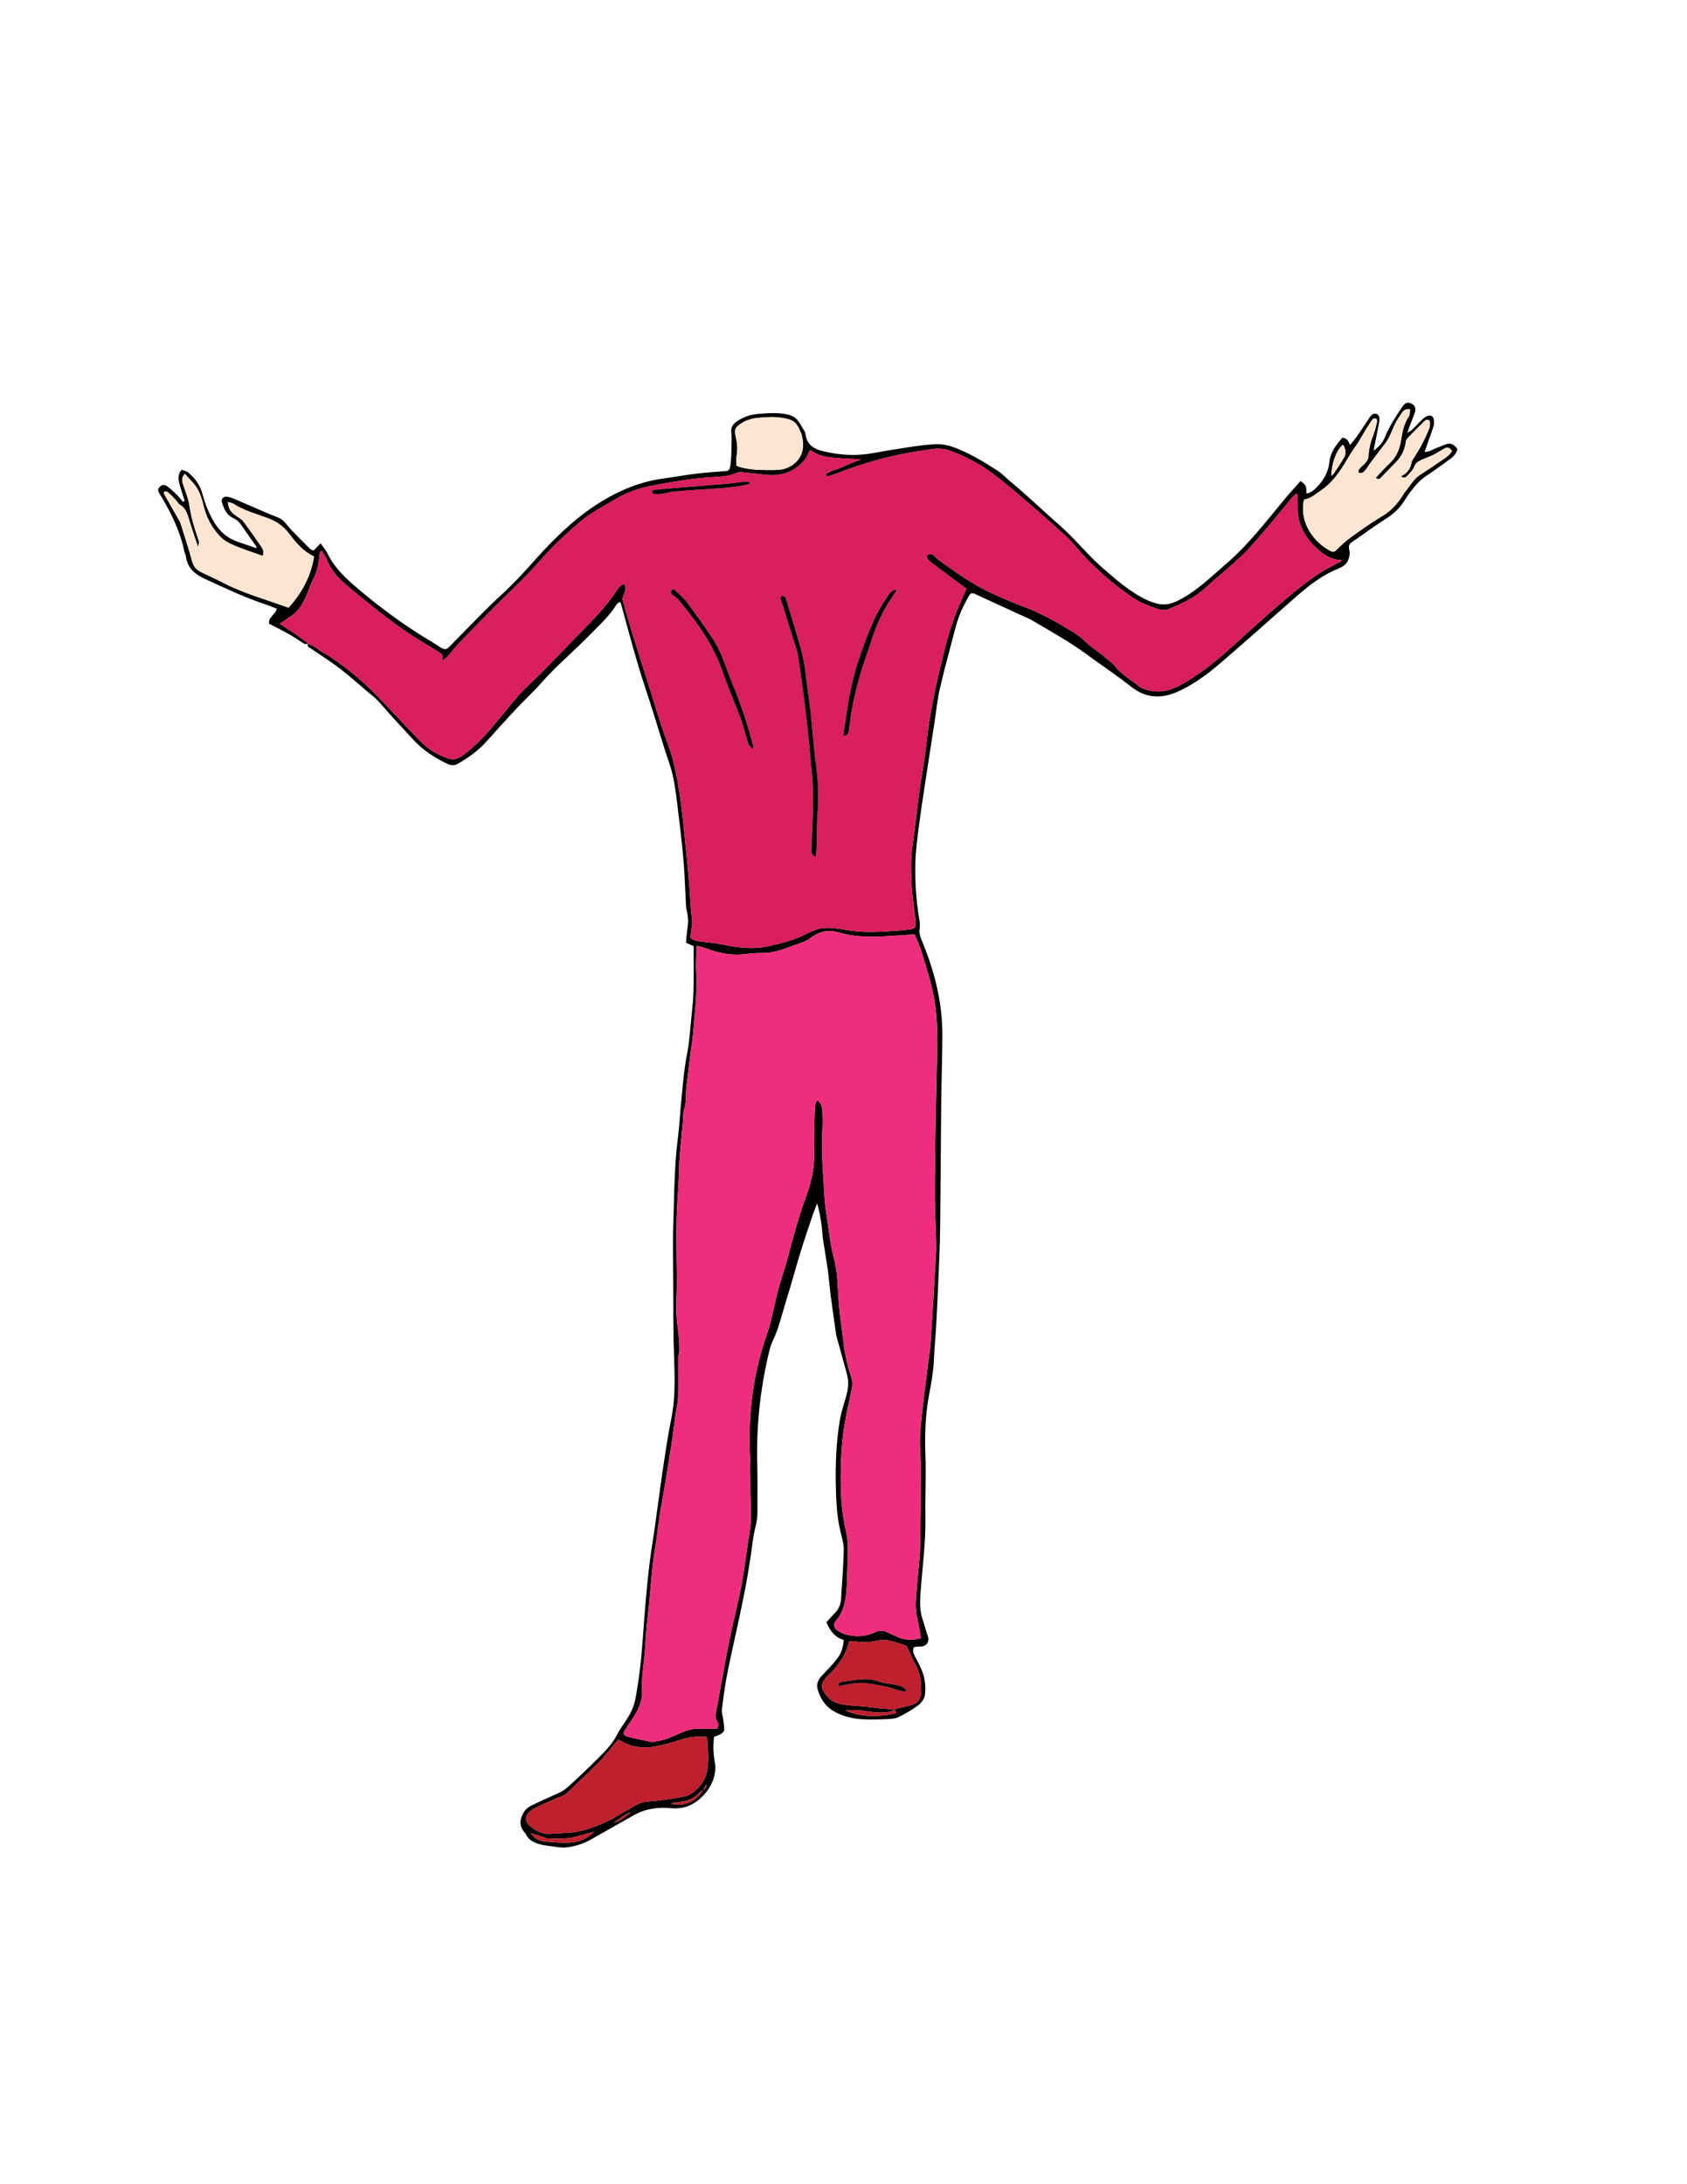 <?xml version="1.0" encoding="utf-8"?>
<!-- Generator: Adobe Illustrator 16.0.4, SVG Export Plug-In . SVG Version: 6.00 Build 0)  -->
<!DOCTYPE svg PUBLIC "-//W3C//DTD SVG 1.1//EN" "http://www.w3.org/Graphics/SVG/1.1/DTD/svg11.dtd">
<svg version="1.1" id="Layer_1" xmlns="http://www.w3.org/2000/svg" xmlns:xlink="http://www.w3.org/1999/xlink" x="0px" y="0px"
	 width="612px" height="792px" viewBox="0 0 612 792" enable-background="new 0 0 612 792" xml:space="preserve">
<path fill-rule="evenodd" clip-rule="evenodd" d="M111.875,233.412c-0.463,0.034-1.042,0.264-1.371,0.07
	c-1.833-1.079-3.562-2.34-5.412-3.388c-2.35-1.33-4.782-2.515-7.396-3.876c-0.658-2.347,2.204-3.252,2.732-5.505
	c-1.252-0.48-2.538-1.035-3.863-1.473c-7.601-2.509-14.816-5.915-22.068-9.263c-3.693-1.705-6.492-3.859-7.029-8.152
	c-0.067-0.542-0.409-1.046-0.521-1.589c-1.589-7.698-5.003-14.62-9.083-21.247c-0.54-0.876-0.735-1.586-0.011-2.35
	c0.738-0.779,1.706-1.078,2.596-0.441c1.224,0.875,2.363,1.886,3.445,2.935c0.905,0.877,1.676,1.894,2.507,2.848
	c0.2-0.122,0.401-0.244,0.602-0.366c-0.553-1.746-1.141-3.481-1.648-5.24c-0.506-1.756-1.038-3.539-0.007-5.304
	c0.117-0.201,0.298-0.363,0.619-0.744c0.806,0.35,1.818,0.536,2.474,1.121c2.096,1.87,3.869,4.009,4.723,6.782
	c0.677,2.197,1.268,4.441,2.189,6.536c1.948,4.429,4.318,8.625,8.918,10.856c1.914,0.928,4.002,1.499,6.015,2.221
	c0.872,0.313,1.753,0.6,2.722,0.93c-0.017-0.248,0.047-0.511-0.056-0.659c-1.812-2.6-3.665-5.172-5.463-7.782
	c-0.739-1.074-1.574-1.888-2.826-2.444c-2.466-1.096-3.45-3.451-4.181-5.84c-0.361-1.18,0.688-2.188,2.013-1.935
	c1.159,0.222,2.285,0.689,3.38,1.156c3.742,1.596,7.458,3.25,11.195,4.858c1.319,0.567,2.681,1.033,3.998,1.605
	c1.998,0.868,3.05,2.743,4.464,4.245c2.24,2.379,4.565,4.68,6.886,6.981c0.323,0.32,0.833,0.452,1.344,0.716
	c0.767-0.806,1.518-1.595,2.54-2.668c0.929,1.347,1.888,2.418,2.488,3.662c2.726,5.648,7.291,9.621,11.959,13.549
	c8.204,6.904,16.845,13.181,26.087,18.625c1.03,0.607,1.981,1.349,3.024,1.93c1.625,0.904,2.044,0.852,3.356-0.458
	c2.149-2.147,4.228-4.366,6.376-6.514c4.01-4.009,7.914-8.136,12.109-11.941c4.747-4.306,9.014-9.03,13.261-13.802
	c2.651-2.979,5.463-5.829,8.35-8.583c4.049-3.861,8.349-7.419,13.064-10.479c7.392-4.797,15.281-8.242,24.073-9.45
	c3.949-0.543,7.876-1.255,11.831-1.75c3.245-0.406,6.512-0.652,9.776-0.878c2.373-0.164,2.631-0.113,2.959-2.513
	c0.354-2.586,0.307-5.229,0.38-7.85c0.036-1.275,0.041-2.565-0.106-3.829c-0.216-1.85,0.666-2.965,2.093-3.96
	c2.304-1.607,4.861-2.446,7.604-2.668c2.546-0.207,5.126-0.421,7.661-0.229c1.948,0.147,4.204,0.445,5.675,1.543
	c1.616,1.207,2.5,3.4,3.673,5.183c0.165,0.251,0.187,0.61,0.231,0.926c0.47,3.375,2.562,5.099,5.737,5.915
	c4.768,1.225,9.615,1.797,14.493,1.413c3.628-0.285,7.209-1.146,10.819-1.689c5.354-0.804,10.667-1.831,16.113-2.073
	c2.832-0.125,5.235,0.519,7.802,1.545c5.219,2.088,9.956,4.99,14.64,7.996c1.726,1.107,3.153,2.673,4.746,3.995
	c6.143,5.096,11.89,10.639,17.88,15.893c5.551,4.869,10.085,10.69,15.634,15.507c5.007,4.346,9.99,8.749,16.086,11.584
	c1.009,0.469,2.076,0.832,3.145,1.146c2.706,0.796,5.119,0.445,7.787-0.856c6.974-3.403,12.316-8.799,18.044-13.757
	c7.835-6.782,14.099-14.975,20.671-22.894c1.925-2.32,3.968-4.542,5.956-6.807c2.015,1.391,2.147,1.656,2.169,4.498
	c1.421-0.203,2.488-1.006,3.408-1.925c2.586-2.586,4.502-5.529,4.887-9.317c0.372-3.672,2.467-6.451,4.791-9.027
	c1.562,0.254,2.193,1.198,2.691,2.734c0.966-1.199,1.858-2.187,2.612-3.271c1.461-2.099,2.846-4.251,4.261-6.382
	c0.044-0.066,0.071-0.145,0.12-0.208c0.645-0.836,1.398-1.825,2.504-1.505c1.309,0.379,1.336,1.675,1.135,2.828
	c-0.37,2.123-0.803,4.234-1.219,6.349c-0.245,1.244-0.509,2.484-0.856,4.179c2.164-1.47,3.435-3.12,4.216-5.044
	c1.568-3.865,3.833-7.302,6.143-10.729c1.06-1.571,1.923-1.942,3.356-1.295c1.33,0.6,1.796,1.781,1.221,3.438
	c-0.549,1.58-1.226,3.114-1.822,4.677c-0.247,0.647-0.43,1.319-0.822,2.545c0.896-0.601,1.361-0.82,1.707-1.16
	c1.311-1.289,2.55-2.651,3.884-3.914c0.503-0.476,1.148-0.886,1.804-1.097c1.122-0.361,1.922,0.064,2.164,1.233
	c0.169,0.818,0.156,1.775-0.101,2.564c-0.982,3.024-2.095,6.007-3.228,9.197c1.394,0.222,2.497-0.601,3.683-1.087
	c1.171-0.48,2.362-0.915,3.516-1.434c2.021-0.91,3.514-0.292,4.724,1.613c-0.404,1.44-1.317,2.589-2.587,3.492
	c-2.911,2.069-5.761,4.233-8.749,6.185c-2.4,1.567-4.146,3.708-5.843,5.919c-0.873,1.138-1.602,2.387-2.403,3.58
	c-1.671,2.487-3.808,4.407-6.368,6.028c-4.243,2.686-8.274,5.706-12.427,8.537c-0.954,0.651-1.146,1.447-0.931,2.474
	c0.097,0.462,0.253,0.939,0.221,1.398c-0.188,2.618-1.07,4.437-3.9,5.562c-5.601,2.225-10.439,5.844-14.97,9.797
	c-9.332,8.142-18.526,16.443-27.94,24.487c-4.913,4.198-10.128,8.143-16.119,10.67c-5.618,2.37-11.101,2.096-16.231-1.93
	c-5.334-4.184-10.985-7.961-16.461-11.966c-6.271-4.585-13.066-8.318-19.729-12.268c-0.888-0.526-1.871-0.89-2.813-1.322
	c-5.875-2.697-11.75-5.393-17.625-8.087c-1.319-0.605-1.695-0.502-2.47,0.841c-2.041,3.542-3.69,7.256-4.728,11.219
	c-1.938,7.404-3.98,14.784-5.716,22.235c-0.919,3.943-1.281,8.016-1.901,12.028c-0.972,6.292-1.966,12.581-2.919,18.875
	c-0.932,6.149-1.902,12.294-2.709,18.46c-0.589,4.506-1.218,9.036-1.329,13.567c-0.17,6.869,0.229,13.737,1.399,20.538
	c0.201,1.168,0.341,2.417,0.143,3.565c-0.256,1.484,0.151,2.694,0.696,4.017c2.493,6.052,4.592,12.25,5.904,18.666
	c1.072,5.24,1.658,10.578,1.643,15.929c-0.023,8.145-0.332,16.288-0.419,24.433c-0.162,15.265-0.2,30.53-0.395,45.795
	c-0.08,6.312-0.405,12.62-0.663,18.93c-0.223,5.43-0.474,10.859-0.776,16.285c-0.218,3.907-0.646,7.805-0.792,11.714
	c-0.17,4.562-0.985,9.021-1.818,13.483c-1.341,7.19-1.559,14.419-1.286,21.729c0.274,7.342-0.137,14.707-0.008,22.058
	c0.164,9.382-1.112,18.654-1.783,27.972c-0.236,3.282-0.272,6.542,0.866,9.719c0.67,1.87,1.103,3.826,1.78,5.693
	c0.692,1.909-0.177,3.523-2.231,3.809c-0.472,0.065-0.961-0.001-1.438,0.044c-0.464,0.044-0.922,0.154-1.367,0.232
	c-0.504,1.282-0.222,2.264,0.411,3.41c1.228,2.223,2.468,4.522,3.132,6.946c0.598,2.181,0.74,4.604,0.487,6.854
	c-0.148,1.326-1.195,2.863-2.297,3.706c-2.2,1.685-4.652,3.083-7.131,4.342c-1.151,0.584-2.602,0.735-3.929,0.787
	c-3.242,0.127-6.508,0.292-9.735,0.053c-3.742-0.276-7.412-1.211-10.613-3.273c-2.698-1.739-4.289-4.448-5.215-7.445
	c-0.541-1.75,0.014-3.452,1.323-4.85c1.793-1.914,3.642-3.788,5.294-5.818c1.921-2.359,2.382-3.81,2.867-7.358
	c-3.388-0.871-5.042-3.518-6.344-6.364c0.972-1.074,1.825-2.116,2.781-3.053c1.492-1.463,2.402-3.18,2.531-5.268
	c0.369-5.976,0.857-11.949,0.997-17.931c0.051-2.177-0.655-4.396-1.176-6.558c-1.359-5.632-1.605-11.372-1.712-17.117
	c-0.145-7.756,0.166-15.504,1.437-23.163c0.519-3.126,1.537-6.174,2.41-9.233c0.694-2.435,0.911-4.889,0.276-7.328
	c-1.209-4.639-2.543-9.244-3.812-13.867c-0.146-0.534-0.226-1.089-0.304-1.639c-0.626-4.419-1.28-8.835-1.853-13.261
	c-0.409-3.164-0.635-6.352-1.071-9.51c-0.501-3.634-1.176-7.243-1.713-10.872c-0.244-1.651-0.286-3.331-0.511-4.985
	c-0.366-2.688-0.807-5.365-1.617-8.16c-0.515,1.331-1.082,2.645-1.536,3.996c-1.499,4.453-3.033,8.895-4.412,13.385
	c-1.826,5.945-3.427,11.961-5.297,17.893c-1.557,4.939-2.647,10.032-4.933,14.743c-0.758,1.562-1.149,3.324-1.546,5.032
	c-2.987,12.838-4.346,25.84-4.019,39.028c0.144,5.836,0.083,11.678,0.072,17.517c-0.004,1.972-0.2,3.876-0.733,5.852
	c-0.907,3.359-1.144,6.898-1.696,10.357c-0.591,3.7-1.156,7.407-1.85,11.09c-0.828,4.39-1.757,8.761-2.687,13.13
	c-1.343,6.313-2.823,12.599-4.056,18.933c-0.807,4.144-1.349,8.345-1.857,12.539c-0.137,1.128,0.302,2.321,0.446,3.489
	c0.163,1.326,0.406,2.659,0.375,3.983c-0.011,0.479-0.63,1.077-1.121,1.381c-0.733,0.453-1.597,0.694-2.543,1.082
	c-0.422,3.059-0.265,6.192,0.262,9.206c1.322,7.565-4.966,14.47-10.392,16.166c-1.688,0.527-3.608,0.697-5.373,0.526
	c-4.833-0.47-9.387,0.133-13.649,2.559c-5.056,2.878-10.154,5.685-15.187,8.602c-2.744,1.59-5.702,2.556-8.781,3.003
	c-1.69,0.246-3.489-0.032-5.211-0.273c-2.347-0.328-4.731-0.496-6.942-1.555c-1.134-0.542-2.022-1.244-2.67-2.292
	c-0.251-0.405-0.445-0.86-0.758-1.21c-2.176-2.431-1.808-4.995-0.258-7.485c0.557-0.894,1.476-1.717,2.421-2.185
	c3.349-1.655,6.77-3.17,10.185-4.688c2.546-1.131,4.371-3.17,6.358-4.983c2.808-2.562,5.531-5.219,8.223-7.903
	c2.528-2.522,4.958-5.102,6.635-8.355c1.339-2.598,3.253-4.895,4.64-7.471c0.927-1.723,1.639-3.655,1.989-5.577
	c0.798-4.387,1.434-8.812,1.913-13.246c0.522-4.83,0.792-9.688,1.172-14.534c0.766-9.776,1.583-19.546,3.161-29.236
	c0.614-3.772,1.091-7.566,1.624-11.352c0.833-5.919,1.602-11.848,2.504-17.755c0.783-5.12,1.574-10.245,2.607-15.317
	c1.906-9.357,1.033-18.792,0.834-28.184c-0.115-5.426-0.109-10.845-0.11-16.268c-0.001-6.851-0.126-13.7-0.101-20.551
	c0.016-4.306,0.208-8.61,0.32-12.916c0.048-1.836,0.063-3.672,0.145-5.506c0.17-3.827,0.291-7.659,0.589-11.478
	c0.284-3.638,0.795-7.257,1.152-10.89c0.265-2.698,0.388-5.411,0.666-8.107c0.628-6.091,1.006-12.197,2.209-18.24
	c0.946-4.747,1.188-9.637,1.686-14.469c0.292-2.837,0.611-5.683,0.668-8.529c0.106-5.319,0.03-10.641,0.03-16.209
	c-0.667-0.301-1.65-0.746-2.766-1.25c0.192-1.872,0.311-3.693,0.58-5.492c0.323-2.157,0.195-4.255-0.34-6.364
	c-0.213-0.842-0.225-1.742-0.274-2.618c-0.293-5.251-0.425-10.516-0.891-15.75c-0.594-6.668-1.404-13.318-2.219-19.964
	c-0.435-3.551-0.89-7.12-1.677-10.603c-0.7-3.093-1.877-6.078-2.832-9.114c-2.296-7.297-4.477-14.632-6.902-21.885
	c-3.439-10.284-6.171-20.766-9.041-31.21c-0.037-0.135-0.188-0.238-0.447-0.552c-0.387,0.301-0.909,0.525-1.146,0.92
	c-2.49,4.165-6.104,7.327-9.431,10.758c-5.834,6.019-12.324,11.364-17.871,17.684c-2.937,3.346-6.245,6.365-9.293,9.618
	c-3.542,3.78-7.007,7.633-10.461,11.493c-3.075,3.436-6.738,6.097-10.741,8.315c-1.113,0.617-2.309,0.513-3.456-0.031
	c-4.721-2.241-9.051-5.023-12.594-8.936c-3.149-3.479-6.423-6.847-9.502-10.385c-1.553-1.784-3.016-3.609-4.863-5.126
	c-3.937-3.234-7.685-6.705-11.707-9.826c-3.451-2.679-7.17-5.011-10.78-7.484c-0.687-0.471-1.719-0.695-1.172-1.914
	c0.893,0.458,1.816,0.88,2.683,1.396c0.747,0.445,1.394,1.059,2.146,1.491c5.912,3.399,11.228,7.628,16.22,12.205
	c4.21,3.86,8,8.179,11.969,12.302c2.817,2.927,5.535,5.956,8.459,8.771c2.491,2.398,5.485,4.084,8.74,5.319
	c2.06,0.781,3.855,0.539,5.628-0.749c4.027-2.927,7.512-6.419,10.723-10.192c2.583-3.034,5.06-6.159,7.618-9.214
	c1.281-1.53,2.575-3.058,3.975-4.476c2.007-2.034,4.164-3.919,6.171-5.953c4.091-4.145,8.124-8.348,12.184-12.525
	c5.448-5.604,11.114-11.012,15.421-17.624c0.649-0.997,1.39-2.149,2.941-2.289c0.396,1.39,0.205,2.574-0.379,3.78
	c-0.291,0.601-0.563,1.407-0.401,1.999c1.178,4.291,2.421,8.565,3.737,12.815c2.028,6.553,4.139,13.08,6.2,19.622
	c1.415,4.489,2.759,9.001,4.22,13.475c1.333,4.079,3.057,8.051,4.104,12.198c1.227,4.859,2.106,9.83,2.777,14.8
	c0.917,6.793,1.509,13.63,2.212,20.451c0.344,3.332,0.657,6.668,0.923,10.007c0.252,3.172,0.365,6.356,0.654,9.523
	c0.195,2.137,0.677,4.25,0.105,6.401c-0.162,0.61-0.063,1.298-0.271,1.884c-0.308,0.869,0.032,1.461,0.699,1.811
	c0.676,0.354,1.448,0.6,2.205,0.71c2.842,0.416,5.734,0.573,8.536,1.164c5.435,1.146,10.869,1.9,16.37,0.715
	c3.186-0.686,6.38-1.443,9.456-2.501c2.778-0.955,5.347-2.509,8.111-3.515c1.531-0.557,3.288-0.799,4.917-0.709
	c2.701,0.148,5.382,0.674,8.071,1.05c5.885,0.822,11.762,0.305,17.639-0.104c1.029-0.071,2.049-0.266,3.078-0.34
	c2.206-0.159,2.691-0.643,2.569-2.805c-0.049-0.875-0.229-1.743-0.335-2.617c-0.316-2.607-0.656-5.212-0.924-7.824
	c-0.147-1.427-0.189-2.866-0.242-4.302c-0.148-4.067-0.34-8.115,0.261-12.19c0.965-6.556,1.627-13.155,2.503-19.724
	c0.538-4.036,1.286-8.043,1.852-12.075c0.732-5.223,1.227-10.482,2.1-15.68c0.897-5.349,1.989-10.675,3.242-15.953
	c1.844-7.761,3.621-15.554,6.733-22.947c1.044-2.479,2.114-4.948,3.201-7.489c-0.35-0.252-0.732-0.523-1.109-0.803
	c-3.77-2.802-7.571-5.562-11.281-8.441c-0.87-0.675-2.041-1.34-1.986-2.879c1.021-0.62,1.913-0.594,2.775,0.29
	c0.557,0.57,1.116,1.159,1.761,1.616c6.055,4.298,12.066,8.676,18.845,11.811c3.109,1.438,6.28,2.75,9.444,4.066
	c2.203,0.917,4.502,1.623,6.653,2.645c3.097,1.471,6.174,3.015,9.119,4.764c3.078,1.828,6.367,3.555,8.862,6.033
	c2.293,2.277,5.038,3.82,7.393,5.918c1.19,1.061,2.555,1.987,3.525,3.221c2.479,3.154,6.044,4.94,9.007,7.474
	c0.236,0.201,0.556,0.316,0.85,0.436c4.522,1.836,8.931,1.35,13.155-0.86c6.625-3.465,12.432-8.095,17.999-13.027
	c5.977-5.294,11.788-10.778,17.858-15.959c7.03-6,14.047-12.069,22.618-15.902c0.179-0.08,0.28-0.333,0.632-0.772
	c-3.932-0.003-6.765-2.099-9.218-4.407c-4.25-3.998-6.939-8.901-6.718-15.019c0.053-1.469-0.075-2.944-0.119-4.417
	c-0.168-0.065-0.336-0.131-0.503-0.196c-0.649,0.651-1.354,1.256-1.938,1.961c-2.748,3.312-5.402,6.701-8.204,9.965
	c-3.01,3.507-5.954,7.106-9.276,10.303c-4.366,4.202-9.14,7.979-13.615,12.073c-3.85,3.52-8.482,5.602-13.191,7.539
	c-1.022,0.421-2.444,0.399-3.52,0.062c-3.348-1.05-6.599-2.322-9.565-4.327c-6.726-4.543-12.803-9.807-18.287-15.771
	c-1.994-2.169-3.78-4.561-5.949-6.534c-5.597-5.091-11.323-10.041-17.061-14.975c-2.965-2.55-6.009-5.018-9.114-7.395
	c-4.663-3.57-9.849-6.223-15.317-8.333c-2.131-0.823-4.352-1.121-6.597-0.793c-4.011,0.585-8.036,1.133-11.998,1.969
	c-8.098,1.708-15.996,4.126-23.696,7.181c-0.918,0.364-1.91,0.542-2.867,0.807c-0.123-0.279-0.246-0.558-0.369-0.837
	c1.689-1.32,3.972-1.587,5.867-2.518c2.06-1.012,4.239-1.778,6.891-2.867c-3.22-0.168-5.845-0.241-8.458-0.458
	c-3.424-0.285-6.875-0.56-9.722-2.857c-0.079-0.063-0.292,0.04-0.393,0.057c-0.641,1.22-1.077,2.57-1.925,3.571
	c-3.709,4.382-8.557,5.926-14.175,5.309c-2.838-0.312-5.674-0.65-8.516-0.935c-0.542-0.054-1.164-0.044-1.647,0.168
	c-3.075,1.349-6.4,1.472-9.624,1.659c-6.969,0.406-13.797,1.64-20.625,2.914c-4.163,0.777-8.242,1.941-12.005,3.935
	c-2.881,1.526-5.653,3.257-8.487,4.872c-5.261,2.997-9.548,7.238-13.932,11.283c-4.023,3.714-7.462,8.052-11.289,11.99
	c-4.055,4.173-8.286,8.176-12.397,12.296c-4.175,4.184-8.33,8.388-12.426,12.647c-1.604,1.667-3.008,3.523-4.542,5.259
	c-0.331,0.374-0.83,0.598-1.252,0.891c-0.225,0.068-0.45,0.137-0.675,0.206c1.003-2.021-0.356-2.436-1.317-3.042
	c-3.711-2.341-7.533-4.516-11.161-6.976c-3.692-2.503-7.254-5.206-10.782-7.938c-3.347-2.592-6.579-5.334-9.857-8.015
	c-3.481-2.848-6.726-5.88-8.468-10.192c-0.487-1.205-1.237-2.304-1.868-3.454c-0.368,0.215-0.568,0.263-0.622,0.378
	c-0.129,0.279-0.246,0.585-0.269,0.888c-0.251,3.373-0.904,6.615-2.603,9.615c-0.659,1.164-0.956,2.527-1.494,3.766
	c-1.528,3.517-3.02,7.058-6.507,9.208c-1.326,0.817-2.58,1.754-3.767,2.568c2.341,1.572,4.667,3.1,6.953,4.684
	C109.661,231.643,110.752,232.55,111.875,233.412z M255.174,648.999c-0.555,0.402-1.193,0.728-1.649,1.222
	c-1.444,1.564-3.216,2.505-5.275,2.896c-1.594,0.304-3.208,0.505-4.904,0.767c4.323,1.515,9.585-0.727,11.772-4.938
	c0.861-0.308,1.253-0.921,0.999-1.925C255.803,647.68,255.489,648.339,255.174,648.999z M324.567,619.92
	c-0.71,0.287-1.398,0.718-2.136,0.835c-3.241,0.515-6.46-0.013-9.651-0.488c-2.028-0.304-4.005-0.16-6.004-0.1
	c4.343,2.316,12.316,2.694,18.408,1.015c-0.219-0.421-0.435-0.835-0.65-1.25c0.322-0.146,0.631-0.348,0.969-0.432
	c1.756-0.434,3.537-0.777,5.277-1.266c2.331-0.654,3.323-2.55,3.385-4.69c0.102-3.576-0.354-7.264-2.215-10.291
	c-1.298-2.112-1.897-4.482-3.203-6.478c-1.995-0.642-3.921-1.422-5.922-1.851c-1.362-0.292-2.881-0.343-4.238-0.061
	c-2.766,0.576-5.487,0.888-8.285,0.324c-0.674-0.136-1.398-0.02-2.223-0.02c-1.209,5.105-4.16,9.091-7.875,12.595
	c-0.46,0.435-0.853,0.955-1.208,1.482c-0.869,1.292-1.094,2.675-0.214,4.037c0.596,0.923,1.224,1.879,2.033,2.601
	c2.121,1.891,4.829,2.219,7.514,2.487c2.925,0.292,5.882,0.362,8.779,0.818C319.599,619.58,322.105,619.585,324.567,619.92z
	 M296.435,398.79c1.281,1.198,1.854,2.376,1.886,3.777c0.052,2.316,0.174,4.643,0.03,6.949c-0.51,8.165,0.301,16.287,0.735,24.417
	c0.174,3.259,0.732,6.502,1.216,9.736c0.591,3.949,1.031,7.949,2.029,11.799c0.688,2.652,1.178,5.284,1.388,7.985
	c0.304,3.895,0.446,7.804,0.82,11.691c0.352,3.647,0.987,7.269,1.368,10.914c0.467,4.463,1.421,8.815,2.814,13.062
	c0.524,1.597,0.569,3.112,0.244,4.698c-0.928,4.522-2.034,9.017-2.73,13.573c-0.626,4.096-0.985,8.254-1.131,12.396
	c-0.167,4.756-0.172,9.538,0.133,14.285c0.245,3.805,0.874,7.613,1.682,11.344c0.53,2.449,0.819,4.84,0.65,7.324
	c-0.114,1.674-0.078,3.357-0.137,5.036c-0.105,3.034-0.119,6.077-0.377,9.1c-0.336,3.927-1.071,7.744-3.832,10.87
	c-0.984,1.113-0.817,2.473,0.428,3.341c1.082,0.754,2.348,1.38,3.623,1.69c3.505,0.854,6.961,0.626,10.273-0.974
	c1.27-0.612,2.612-0.666,3.932-0.097c1.319,0.568,2.635,1.148,3.938,1.752c2.708,1.255,5.475,1.523,8.675,0.517
	c-0.31-1.808-0.599-3.589-0.925-5.362c-0.202-1.096-0.506-2.174-0.688-3.272c-0.609-3.677-0.001-7.337,0.246-10.994
	c0.297-4.384,0.965-8.752,1.062-13.137c0.219-9.738,0.218-19.482,0.234-29.225c0.008-4.312-0.515-8.654-0.166-12.932
	c0.626-7.699,1.719-15.361,2.632-23.037c0.368-3.094,0.93-6.172,1.137-9.275c0.713-10.684,1.333-21.374,1.93-32.064
	c0.129-2.311,0.057-4.637-0.005-6.953c-0.114-4.301-0.392-8.601-0.415-12.901c-0.035-6.302,0.087-12.604,0.153-18.907
	c0.037-3.587,0.076-7.174,0.152-10.76c0.198-9.43,0.503-18.859,0.589-28.29c0.034-3.825-0.193-7.677-0.643-11.477
	c-0.819-6.929-3.082-13.534-5.05-20.19c-0.671-2.271-1.739-4.425-2.526-6.386c-4.097,0.262-7.896,0.554-11.702,0.736
	c-5.358,0.256-10.68,0.074-15.89-1.441c-3.807-1.107-7.262-0.326-10.357,2.159c-0.541,0.435-1.184,0.78-1.831,1.038
	c-1.778,0.707-3.572,1.375-5.379,2.004c-3.312,1.153-6.577,2.354-10.214,2.262c-2.766-0.07-5.544,0.373-8.318,0.567
	c-0.554,0.039-1.114-0.009-1.671-0.017c-3.81-0.058-7.385-1.162-10.93-2.421c-0.786-0.279-1.616-0.431-2.761-0.728
	c-0.085,3.226-0.37,6.089-0.197,8.924c0.473,7.767-0.519,15.444-1.174,23.142c-0.256,3.009-0.797,5.993-1.171,8.993
	c-0.419,3.361-0.746,6.735-1.205,10.09c-0.395,2.887,0.177,5.892-1.058,8.674c-0.24,7.408-1.569,14.729-1.662,22.159
	c-0.069,5.491-0.717,10.974-0.818,16.466c-0.131,7.09-0.079,14.187,0.092,21.276c0.149,6.195-0.744,12.398,0.296,18.593
	c0.42,2.499,0.417,5.068,0.589,7.607c0.031,0.463,0.018,0.938-0.046,1.396c-0.117,0.846-0.41,1.684-0.415,2.526
	c-0.029,4.624,0.094,9.251-0.022,13.872c-0.049,1.968-0.571,3.922-0.847,5.886c-0.606,4.321-1.125,8.655-1.801,12.965
	c-1.013,6.448-2.128,12.88-3.208,19.317c-0.223,1.326-0.527,2.64-0.716,3.97c-0.47,3.304-0.881,6.615-1.343,9.92
	c-0.418,2.996-0.968,5.977-1.292,8.981c-0.513,4.755-0.866,9.527-1.324,14.289c-0.259,2.696-0.641,5.381-0.877,8.078
	c-0.339,3.876-0.503,7.769-0.916,11.636c-0.406,3.806-0.954,7.594-0.73,11.437c0.189,3.253-1.099,6.076-2.668,8.776
	c-1.074,1.847-2.388,3.552-3.512,5.371c-0.782,1.266-0.659,1.914,0.805,2.333c2.892,0.827,5.861,1.389,8.811,2.004
	c0.438,0.091,0.937-0.149,1.412-0.197c3.159-0.315,5.972-1.668,8.818-2.923c2.201-0.97,4.431-1.782,6.901-1.723
	c2.283,0.055,4.569,0.011,6.741,0.011c0.52-1.671,0.453-1.639-0.059-2.704c-0.328-0.682-0.659-1.502-0.579-2.214
	c0.194-1.729,0.65-3.426,0.961-5.143c0.783-4.319,1.517-8.647,2.321-12.962c0.73-3.917,1.472-7.833,2.31-11.728
	c1.223-5.689,2.675-11.332,3.77-17.045c0.959-5.004,1.58-10.073,2.314-15.119c0.425-2.919,1.069-5.844,1.104-8.772
	c0.071-5.905-0.219-11.815-0.331-17.724c-0.032-1.674,0.135-3.354,0.046-5.022c-0.476-8.954,0.02-17.874,1.505-26.689
	c1.099-6.523,2.894-12.916,5.068-19.19c0.83-2.396,1.303-4.919,1.904-7.392c0.657-2.704,1.182-5.443,1.931-8.121
	c1.03-3.682,2.353-7.284,3.308-10.983c1.936-7.494,3.983-14.943,6.655-22.221c1.542-4.199,2.661-8.571,2.896-13.046
	c0.25-4.775,0.062-9.572,0.118-14.359c0.022-1.91,0.144-3.822,0.304-5.727C295.815,400.1,296.15,399.561,296.435,398.79z
	 M224.354,630.747c-1.251,1.477-2.527,2.979-3.801,4.485c-0.924,1.091-1.77,2.262-2.782,3.264c-3.155,3.122-6.352,6.203-9.578,9.252
	c-1.372,1.297-2.497,2.846-4.414,3.571c-2.81,1.064-5.537,2.355-8.274,3.604c-1.008,0.46-1.996,1.004-2.904,1.637
	c-2.225,1.552-2.355,3.854-0.264,5.593c2.019,1.68,4.413,2.998,7.014,2.81c4.251-0.307,8.507-0.188,12.761-1.419
	c3.801-1.1,7.319-2.574,10.726-4.45c2.78-1.53,5.459-3.247,8.261-4.734c1.083-0.576,2.363-0.959,3.585-1.066
	c4.583-0.402,9.132-0.957,13.646-1.895c3.464-0.72,7.145-4.895,7.936-8.138c1.109-4.543,0.5-8.965,0.247-13.438
	c-3.137-0.262-6.093-0.142-9.048,0.849c-3.158,1.059-6.399,1.934-9.665,2.588C233.117,634.198,228.636,633.466,224.354,630.747z
	 M511.563,148.431c-1.612-0.225-2.353,0.339-2.911,1.162c-0.807,1.188-1.646,2.367-2.304,3.637
	c-1.281,2.476-2.099,5.274-3.742,7.462c-2.289,3.046-4.729,5.976-6.812,9.181c-0.385,0.593-0.914,1.153-1.505,1.527
	c-0.366,0.232-0.973,0.084-1.472,0.106c0.047-0.44-0.058-0.996,0.172-1.297c0.524-0.688,1.201-1.264,1.836-1.865
	c0.896-0.848,1.568-1.833,1.639-3.087c0.153-2.745,0.837-5.343,1.851-7.894c0.558-1.403,0.886-2.903,1.223-4.381
	c0.086-0.376-0.069-1.059-0.329-1.197c-0.304-0.161-1.038-0.032-1.244,0.235c-0.826,1.069-1.549,2.223-2.256,3.377
	c-1.042,1.701-2.003,3.451-3.063,5.139c-0.888,1.414-1.939,2.728-2.793,4.16c-2.901,4.866-5.704,9.802-10.563,13.079
	c-1.946,1.312-3.695,2.987-6.154,3.373c-0.082,0.237-0.191,0.455-0.231,0.686c-1.328,7.617,3.462,14.769,9.935,18.021
	c0.839,0.421,1.391,0.153,2.073-0.526c1.576-1.569,3.216-3.113,5.017-4.409c3.686-2.654,7.381-5.33,11.288-7.632
	c3.214-1.894,5.613-4.409,7.554-7.489c0.341-0.542,0.654-1.11,1.065-1.594c1.737-2.044,2.95-4.537,5.331-6.036
	c2.292-1.444,4.535-2.97,6.769-4.507c1.755-1.208,3.694-2.224,4.825-4.143c-1.184-1.448-1.631-1.536-3.181-0.649
	c-1.244,0.712-2.447,1.507-3.732,2.137c-1.285,0.631-2.667,1.061-3.973,1.656c-1.209,0.552-2.302,1.083-2.847,2.611
	c-0.452,1.27-1.643,2.3-2.594,3.358c-0.538,0.599-1.264,0.858-2.211,0.091c2.235-1.132,3.55-2.773,3.858-5.179
	c0.073-0.574,0.596-1.092,0.919-1.631c0.896-1.493,1.863-2.948,2.674-4.486c0.963-1.829,1.852-3.703,2.649-5.608
	c0.326-0.778,0.484-1.699,0.439-2.54c-0.054-1.025-0.851-1.347-1.7-0.801c-0.396,0.255-0.725,0.624-1.062,0.962
	c-1.576,1.577-3.168,3.138-4.7,4.756c-0.533,0.562-1.229,1.238-1.303,1.921c-0.327,2.996-1.575,5.463-3.683,7.572
	c-1.806,1.806-3.549,3.675-5.326,5.51c-0.662,0.685-1.297,0.739-1.88-0.006c1.729-1.8,3.304-3.584,5.032-5.204
	c2.389-2.238,3.574-4.967,4.083-8.16c0.489-3.062,1.041-6.138,2.855-8.821C511.5,150.384,511.397,149.408,511.563,148.431z
	 M113.932,201.786c-3.943-1.836-6.592-5.009-9.012-8.234c-2.134-2.842-4.757-4.557-7.982-5.746
	c-4.174-1.538-8.512-2.706-12.314-5.157c-0.524-0.337-1.229-0.394-1.999-0.625c0.342,2.649,0.975,3.59,3.166,5.12
	c0.843,0.588,1.841,1.084,2.436,1.873c2.248,2.984,4.376,6.059,6.511,9.126c0.673,0.968,1.154,2.031,0.571,3.431
	c-3.547-1.276-7.03-2.391-10.392-3.795c-1.738-0.726-3.519-1.709-4.828-3.026c-2.893-2.911-4.938-6.449-5.991-10.448
	c-0.825-3.132-1.548-6.283-3.717-8.825c-1.048-1.228-2.181-2.384-3.345-3.649c-1.152,1.292-1.087,2.394-0.693,3.602
	c0.838,2.57,1.942,5.109,2.341,7.751c0.635,4.201,1.778,8.222,3.192,12.194c0.417,1.173,0.439,1.165-0.04,2.923
	c-1.083-3.247-2.098-6.145-3.013-9.073c-0.73-2.338-1.137-4.808-3.562-6.19c-0.519-0.296-0.812-0.973-1.246-1.439
	c-0.87-0.934-1.715-1.901-2.672-2.74c-0.473-0.416-1.078-1.033-1.897-0.423c0.031,0.254-0.009,0.522,0.096,0.709
	c1.807,3.19,3.636,6.368,5.448,9.556c0.233,0.41,0.446,0.844,0.585,1.292c1.42,4.564,2.946,9.101,4.173,13.716
	c0.519,1.95,1.697,2.999,3.299,3.798c2.356,1.175,4.791,2.197,7.117,3.426c7.741,4.088,16.147,6.394,24.525,9.42
	C109.467,215.035,112.77,209.084,113.932,201.786z M267.196,168.877c0.415,0.163,0.773,0.335,1.149,0.445
	c4.126,1.203,8.381,1.116,12.606,1.105c1.641-0.004,3.426-0.218,4.893-0.887c4.464-2.036,6.331-6.288,5.155-11.051
	c-0.115-0.466-0.175-0.959-0.373-1.388c-0.831-1.808-1.566-3.87-3.472-4.677c-1.715-0.726-3.686-1.007-5.568-1.139
	c-2.061-0.144-4.156,0.037-6.225,0.209c-2.244,0.187-4.41,0.705-6.352,1.958c-2.354,1.518-2.698,2.24-2.084,4.966
	c0.513,2.275,0.737,4.535,0.306,6.872C267.021,166.435,267.196,167.652,267.196,168.877z M215.573,664.208
	c-2.134,0.566-4.286,1.078-6.399,1.713c-3.587,1.077-7.25,0.664-10.893,0.664c-0.285,0-0.559-0.284-0.856-0.378
	c-1.476-0.462-2.958-0.905-4.863-1.484c1.415,2.144,3.227,2.791,5.078,2.999c2.919,0.328,5.88,0.554,8.81,0.441
	C209.837,668.033,212.93,666.773,215.573,664.208z M487.249,161.258c-2.312,1.655-4.194,6.656-4.286,11.293
	c0.341-0.32,0.691-0.543,0.899-0.861c1.304-1.98,2.677-3.926,3.822-5.996C488.499,164.224,488.1,162.693,487.249,161.258z
	 M228.926,657.178c-2.471,0.634-4.266,2.435-6.34,3.754C225.099,660.369,226.901,658.581,228.926,657.178z"/>
<path fill-rule="evenodd" clip-rule="evenodd" fill="#D91F5D" d="M111.875,233.412c-1.124-0.861-2.214-1.769-3.377-2.575
	c-2.286-1.584-4.611-3.111-6.953-4.684c1.187-0.814,2.44-1.75,3.767-2.568c3.487-2.15,4.979-5.691,6.507-9.208
	c0.539-1.239,0.835-2.603,1.494-3.766c1.699-3,2.352-6.242,2.603-9.615c0.023-0.303,0.14-0.609,0.269-0.888
	c0.053-0.115,0.254-0.163,0.622-0.378c0.631,1.15,1.381,2.249,1.868,3.454c1.742,4.312,4.986,7.344,8.468,10.192
	c3.278,2.681,6.51,5.423,9.857,8.015c3.528,2.732,7.09,5.435,10.782,7.938c3.628,2.46,7.45,4.635,11.161,6.976
	c0.961,0.606,2.321,1.021,1.317,3.042c0.225-0.069,0.45-0.137,0.675-0.206c0.422-0.293,0.921-0.518,1.252-0.891
	c1.534-1.735,2.939-3.592,4.542-5.259c4.097-4.259,8.251-8.463,12.426-12.647c4.111-4.12,8.342-8.123,12.397-12.296
	c3.826-3.938,7.265-8.276,11.289-11.99c4.383-4.045,8.671-8.286,13.932-11.283c2.834-1.615,5.606-3.345,8.487-4.872
	c3.764-1.994,7.842-3.158,12.005-3.935c6.828-1.274,13.656-2.508,20.625-2.914c3.223-0.188,6.549-0.311,9.624-1.659
	c0.483-0.212,1.105-0.222,1.647-0.168c2.841,0.284,5.677,0.623,8.516,0.935c5.619,0.617,10.466-0.927,14.175-5.309
	c0.848-1.001,1.284-2.351,1.925-3.571c0.102-0.017,0.314-0.12,0.393-0.057c2.847,2.297,6.297,2.572,9.722,2.857
	c2.613,0.217,5.238,0.29,8.458,0.458c-2.651,1.089-4.831,1.855-6.891,2.867c-1.896,0.931-4.178,1.198-5.867,2.518
	c0.123,0.279,0.246,0.558,0.369,0.837c0.958-0.265,1.949-0.443,2.867-0.807c7.7-3.054,15.598-5.472,23.696-7.181
	c3.962-0.836,7.987-1.384,11.998-1.969c2.245-0.328,4.466-0.03,6.597,0.793c5.469,2.111,10.654,4.763,15.317,8.333
	c3.105,2.377,6.149,4.845,9.114,7.395c5.737,4.934,11.464,9.884,17.061,14.975c2.169,1.973,3.955,4.364,5.949,6.534
	c5.484,5.964,11.562,11.228,18.287,15.771c2.967,2.005,6.218,3.277,9.565,4.327c1.075,0.337,2.497,0.359,3.52-0.062
	c4.709-1.937,9.342-4.019,13.191-7.539c4.476-4.093,9.249-7.871,13.615-12.073c3.322-3.197,6.267-6.796,9.276-10.303
	c2.802-3.264,5.456-6.654,8.204-9.965c0.584-0.705,1.288-1.31,1.938-1.961c0.167,0.065,0.335,0.131,0.503,0.196
	c0.044,1.472,0.172,2.948,0.119,4.417c-0.222,6.117,2.468,11.021,6.718,15.019c2.453,2.308,5.286,4.403,9.218,4.407
	c-0.352,0.439-0.453,0.692-0.632,0.772c-8.571,3.833-15.588,9.903-22.618,15.902c-6.07,5.181-11.882,10.666-17.858,15.959
	c-5.567,4.932-11.374,9.562-17.999,13.027c-4.225,2.21-8.633,2.696-13.155,0.86c-0.294-0.12-0.613-0.234-0.85-0.436
	c-2.963-2.533-6.528-4.319-9.007-7.474c-0.971-1.234-2.335-2.16-3.525-3.221c-2.354-2.098-5.1-3.641-7.393-5.918
	c-2.495-2.478-5.784-4.205-8.862-6.033c-2.945-1.75-6.022-3.293-9.119-4.764c-2.151-1.021-4.45-1.728-6.653-2.645
	c-3.164-1.317-6.335-2.628-9.444-4.066c-6.778-3.134-12.79-7.513-18.845-11.811c-0.645-0.458-1.204-1.046-1.761-1.616
	c-0.862-0.883-1.754-0.91-2.775-0.29c-0.055,1.539,1.116,2.204,1.986,2.879c3.71,2.879,7.512,5.639,11.281,8.441
	c0.377,0.28,0.76,0.55,1.109,0.803c-1.087,2.541-2.157,5.009-3.201,7.489c-3.112,7.393-4.89,15.186-6.733,22.947
	c-1.253,5.277-2.345,10.604-3.242,15.953c-0.873,5.198-1.367,10.458-2.1,15.68c-0.565,4.032-1.313,8.04-1.852,12.075
	c-0.876,6.569-1.538,13.168-2.503,19.724c-0.601,4.075-0.409,8.123-0.261,12.19c0.053,1.436,0.095,2.875,0.242,4.302
	c0.268,2.612,0.607,5.217,0.924,7.824c0.105,0.874,0.286,1.741,0.335,2.617c0.122,2.162-0.363,2.646-2.569,2.805
	c-1.029,0.074-2.049,0.269-3.078,0.34c-5.877,0.409-11.754,0.926-17.639,0.104c-2.689-0.375-5.37-0.901-8.071-1.05
	c-1.629-0.089-3.386,0.153-4.917,0.709c-2.764,1.006-5.333,2.56-8.111,3.515c-3.076,1.058-6.27,1.815-9.456,2.501
	c-5.5,1.185-10.935,0.43-16.37-0.715c-2.802-0.591-5.694-0.749-8.536-1.164c-0.757-0.11-1.529-0.356-2.205-0.71
	c-0.667-0.349-1.007-0.941-0.699-1.811c0.208-0.586,0.109-1.274,0.271-1.884c0.572-2.152,0.09-4.264-0.105-6.401
	c-0.289-3.167-0.401-6.352-0.654-9.523c-0.266-3.339-0.58-6.675-0.923-10.007c-0.703-6.821-1.295-13.658-2.212-20.451
	c-0.671-4.971-1.55-9.941-2.777-14.8c-1.047-4.147-2.771-8.119-4.104-12.198c-1.461-4.474-2.806-8.986-4.22-13.475
	c-2.062-6.542-4.172-13.069-6.2-19.622c-1.316-4.25-2.559-8.525-3.737-12.815c-0.162-0.592,0.11-1.398,0.401-1.999
	c0.583-1.207,0.775-2.39,0.379-3.78c-1.551,0.14-2.292,1.292-2.941,2.289c-4.307,6.612-9.973,12.02-15.421,17.624
	c-4.06,4.177-8.093,8.38-12.184,12.525c-2.007,2.034-4.165,3.919-6.171,5.953c-1.4,1.418-2.694,2.946-3.975,4.476
	c-2.558,3.056-5.035,6.18-7.618,9.214c-3.211,3.772-6.696,7.265-10.723,10.192c-1.772,1.288-3.568,1.53-5.628,0.749
	c-3.255-1.234-6.249-2.921-8.74-5.319c-2.924-2.815-5.642-5.844-8.459-8.771c-3.969-4.123-7.758-8.442-11.969-12.302
	c-4.992-4.576-10.308-8.806-16.22-12.205c-0.752-0.432-1.4-1.046-2.146-1.491c-0.867-0.516-1.79-0.938-2.683-1.396
	C111.798,233.352,111.875,233.412,111.875,233.412z M295.91,310.736c0.152-1.752,0.341-3.167,0.383-4.586
	c0.107-3.583-0.054-7.185,0.26-10.747c0.543-6.161,0.314-12.26-0.57-18.368c-0.467-3.224-0.731-6.478-1.054-9.722
	c-0.308-3.092-0.525-6.193-0.87-9.281c-0.3-2.688-0.712-5.364-1.092-8.042c-0.593-4.173-0.854-8.432-1.881-12.497
	c-1.735-6.868-3.957-13.613-5.98-20.408c-0.067-0.227-0.144-0.523-0.315-0.632c-0.354-0.226-0.773-0.348-1.166-0.513
	c-0.148,0.392-0.51,0.848-0.414,1.166c1.506,4.947,3.086,9.871,4.618,14.811c0.636,2.052,1.441,4.09,1.752,6.197
	c1.118,7.569,2.142,15.154,3.041,22.752c0.74,6.26,1.303,12.542,1.844,18.823c0.3,3.489,0.582,6.997,0.54,10.493
	c-0.07,5.822-0.419,11.641-0.622,17.462C294.346,308.719,294.205,309.9,295.91,310.736z M244.342,213.508
	c-1.182,0.777-1.177,1.478-0.331,2.216c0.657,0.574,1.463,1.009,2.017,1.664c6.66,7.877,12.657,16.142,16.083,26.054
	c2.081,6.018,4.632,11.871,6.857,17.841c0.858,2.304,1.333,4.748,2.107,7.086c0.391,1.18,0.685,2.543,2.2,3.165
	c0-0.412,0.053-0.662-0.008-0.88c-0.858-3.062-1.658-6.144-2.623-9.171c-1.014-3.179-2.15-6.321-3.308-9.451
	c-0.882-2.385-1.928-4.709-2.818-7.092c-1.731-4.631-3.286-9.353-6.077-13.487c-2.985-4.422-6.027-8.815-9.237-13.075
	C247.843,216.568,245.988,215.129,244.342,213.508z M305.973,266.78c1.773-0.098,1.849-1.07,1.987-2.038
	c0.453-3.16,0.784-6.347,1.438-9.465c0.801-3.817,1.764-7.611,2.872-11.351c1.199-4.044,2.714-7.994,3.972-12.022
	c1.723-5.518,4.166-10.671,7.429-15.44c0.587-0.856,1.14-1.735,1.709-2.604c-1.527,0.021-2.312,0.805-3,1.799
	c-2.415,3.486-4.532,7.131-6.162,11.055c-3.123,7.52-5.864,15.172-7.57,23.143c-0.9,4.206-1.439,8.49-2.121,12.742
	C306.316,263.913,306.175,265.238,305.973,266.78z M271.888,175.547c0.021-0.22,0.041-0.441,0.062-0.661
	c-0.562-0.083-1.134-0.282-1.682-0.229c-1.582,0.151-3.149,0.445-4.729,0.604c-2.221,0.223-4.449,0.376-6.674,0.559
	c-3.485,0.287-6.97,0.573-10.454,0.858c-3.722,0.306-7.445,0.595-11.163,0.944c-0.283,0.027-0.725,0.461-0.733,0.718
	c-0.009,0.273,0.397,0.788,0.644,0.802c1.024,0.059,2.07,0.056,3.084-0.089c1.497-0.214,2.962-0.712,4.461-0.836
	c5.154-0.428,10.315-0.796,15.479-1.089C264.135,176.903,268.033,176.392,271.888,175.547z"/>
<path fill-rule="evenodd" clip-rule="evenodd" fill="#EE2E7C" d="M296.435,398.79c-0.285,0.771-0.62,1.31-0.667,1.872
	c-0.161,1.904-0.282,3.816-0.304,5.727c-0.056,4.787,0.132,9.584-0.118,14.359c-0.234,4.475-1.354,8.847-2.896,13.046
	c-2.672,7.277-4.719,14.727-6.655,22.221c-0.955,3.699-2.278,7.302-3.308,10.983c-0.749,2.678-1.273,5.417-1.931,8.121
	c-0.601,2.473-1.074,4.995-1.904,7.392c-2.175,6.274-3.969,12.667-5.068,19.19c-1.485,8.815-1.98,17.735-1.505,26.689
	c0.089,1.668-0.078,3.349-0.046,5.022c0.112,5.908,0.402,11.818,0.331,17.724c-0.036,2.929-0.68,5.854-1.104,8.772
	c-0.735,5.046-1.355,10.115-2.314,15.119c-1.095,5.713-2.546,11.355-3.77,17.045c-0.837,3.895-1.579,7.811-2.31,11.728
	c-0.804,4.314-1.538,8.643-2.321,12.962c-0.311,1.717-0.767,3.414-0.961,5.143c-0.08,0.712,0.251,1.532,0.579,2.214
	c0.512,1.065,0.579,1.033,0.059,2.704c-2.172,0-4.458,0.044-6.741-0.011c-2.471-0.06-4.701,0.753-6.901,1.723
	c-2.847,1.255-5.659,2.607-8.818,2.923c-0.475,0.048-0.974,0.288-1.412,0.197c-2.95-0.615-5.919-1.177-8.811-2.004
	c-1.464-0.419-1.587-1.067-0.805-2.333c1.124-1.819,2.438-3.524,3.512-5.371c1.569-2.7,2.857-5.523,2.668-8.776
	c-0.224-3.843,0.324-7.631,0.73-11.437c0.413-3.867,0.576-7.76,0.916-11.636c0.236-2.697,0.619-5.382,0.877-8.078
	c0.458-4.762,0.811-9.534,1.324-14.289c0.324-3.005,0.873-5.985,1.292-8.981c0.462-3.305,0.873-6.616,1.343-9.92
	c0.189-1.33,0.494-2.644,0.716-3.97c1.08-6.438,2.195-12.869,3.208-19.317c0.677-4.31,1.195-8.644,1.801-12.965
	c0.276-1.964,0.798-3.918,0.847-5.886c0.116-4.621-0.007-9.248,0.022-13.872c0.005-0.843,0.298-1.681,0.415-2.526
	c0.064-0.459,0.078-0.934,0.046-1.396c-0.172-2.539-0.169-5.108-0.589-7.607c-1.04-6.194-0.147-12.397-0.296-18.593
	c-0.171-7.09-0.223-14.187-0.092-21.276c0.101-5.492,0.749-10.975,0.818-16.466c0.093-7.431,1.422-14.751,1.662-22.159
	c1.235-2.782,0.663-5.787,1.058-8.674c0.459-3.355,0.786-6.729,1.205-10.09c0.374-3,0.916-5.984,1.171-8.993
	c0.655-7.698,1.647-15.375,1.174-23.142c-0.172-2.835,0.112-5.698,0.197-8.924c1.145,0.297,1.976,0.449,2.761,0.728
	c3.545,1.259,7.121,2.363,10.93,2.421c0.557,0.008,1.117,0.056,1.671,0.017c2.774-0.195,5.552-0.637,8.318-0.567
	c3.637,0.092,6.902-1.109,10.214-2.262c1.807-0.629,3.601-1.297,5.379-2.004c0.647-0.257,1.29-0.603,1.831-1.038
	c3.095-2.485,6.55-3.266,10.357-2.159c5.21,1.515,10.531,1.697,15.89,1.441c3.806-0.182,7.605-0.474,11.702-0.736
	c0.787,1.961,1.855,4.115,2.526,6.386c1.968,6.657,4.23,13.261,5.05,20.19c0.449,3.8,0.677,7.652,0.643,11.477
	c-0.086,9.431-0.391,18.86-0.589,28.29c-0.076,3.586-0.115,7.173-0.152,10.76c-0.066,6.303-0.188,12.605-0.153,18.907
	c0.023,4.301,0.301,8.601,0.415,12.901c0.062,2.316,0.134,4.643,0.005,6.953c-0.597,10.69-1.217,21.381-1.93,32.064
	c-0.207,3.104-0.769,6.182-1.137,9.275c-0.913,7.676-2.006,15.338-2.632,23.037c-0.349,4.277,0.174,8.619,0.166,12.932
	c-0.017,9.742-0.016,19.486-0.234,29.225c-0.098,4.385-0.766,8.753-1.062,13.137c-0.247,3.657-0.855,7.317-0.246,10.994
	c0.183,1.099,0.486,2.177,0.688,3.272c0.326,1.773,0.615,3.555,0.925,5.362c-3.2,1.007-5.967,0.738-8.675-0.517
	c-1.304-0.604-2.619-1.184-3.938-1.752c-1.319-0.569-2.662-0.516-3.932,0.097c-3.312,1.6-6.769,1.828-10.273,0.974
	c-1.275-0.311-2.541-0.937-3.623-1.69c-1.245-0.868-1.412-2.228-0.428-3.341c2.761-3.126,3.495-6.943,3.832-10.87
	c0.258-3.022,0.271-6.065,0.377-9.1c0.059-1.679,0.022-3.362,0.137-5.036c0.169-2.484-0.12-4.875-0.65-7.324
	c-0.808-3.73-1.438-7.539-1.682-11.344c-0.305-4.747-0.301-9.529-0.133-14.285c0.146-4.143,0.504-8.301,1.131-12.396
	c0.697-4.557,1.803-9.051,2.73-13.573c0.325-1.586,0.28-3.102-0.244-4.698c-1.393-4.246-2.347-8.599-2.814-13.062
	c-0.381-3.646-1.017-7.267-1.368-10.914c-0.375-3.888-0.517-7.797-0.82-11.691c-0.21-2.701-0.701-5.333-1.388-7.985
	c-0.999-3.85-1.438-7.85-2.029-11.799c-0.484-3.234-1.042-6.478-1.216-9.736c-0.434-8.13-1.245-16.252-0.735-24.417
	c0.144-2.307,0.022-4.633-0.03-6.949C298.289,401.166,297.716,399.988,296.435,398.79z"/>
<path fill-rule="evenodd" clip-rule="evenodd" fill="#BE202E" d="M224.354,630.747c4.283,2.719,8.763,3.451,13.446,2.513
	c3.265-0.654,6.507-1.529,9.665-2.588c2.955-0.99,5.911-1.11,9.048-0.849c0.253,4.473,0.862,8.895-0.247,13.438
	c-0.791,3.243-4.472,7.418-7.936,8.138c-4.513,0.938-9.062,1.492-13.646,1.895c-1.223,0.107-2.502,0.49-3.585,1.066
	c-2.802,1.487-5.481,3.204-8.261,4.734c-3.407,1.876-6.925,3.351-10.726,4.45c-4.254,1.23-8.509,1.112-12.761,1.419
	c-2.601,0.188-4.995-1.13-7.014-2.81c-2.091-1.739-1.961-4.041,0.264-5.593c0.908-0.633,1.896-1.177,2.904-1.637
	c2.737-1.249,5.464-2.54,8.274-3.604c1.917-0.726,3.042-2.274,4.414-3.571c3.226-3.049,6.422-6.13,9.578-9.252
	c1.013-1.002,1.858-2.173,2.782-3.264C221.827,633.727,223.102,632.224,224.354,630.747z"/>
<path fill-rule="evenodd" clip-rule="evenodd" fill="#FEE5D2" d="M511.563,148.431c-0.166,0.977-0.063,1.953-0.484,2.575
	c-1.814,2.683-2.366,5.759-2.855,8.821c-0.509,3.193-1.694,5.922-4.083,8.16c-1.729,1.62-3.303,3.404-5.032,5.204
	c0.583,0.745,1.218,0.69,1.88,0.006c1.777-1.834,3.521-3.704,5.326-5.51c2.107-2.109,3.355-4.576,3.683-7.572
	c0.074-0.684,0.77-1.359,1.303-1.921c1.532-1.618,3.124-3.179,4.7-4.756c0.338-0.338,0.666-0.707,1.062-0.962
	c0.85-0.546,1.646-0.225,1.7,0.801c0.045,0.841-0.113,1.762-0.439,2.54c-0.798,1.906-1.687,3.78-2.649,5.608
	c-0.811,1.538-1.778,2.993-2.674,4.486c-0.323,0.54-0.846,1.058-0.919,1.631c-0.309,2.406-1.623,4.046-3.858,5.179
	c0.947,0.767,1.673,0.508,2.211-0.091c0.951-1.058,2.142-2.088,2.594-3.358c0.545-1.528,1.638-2.059,2.847-2.611
	c1.306-0.595,2.688-1.025,3.973-1.656c1.285-0.63,2.488-1.424,3.732-2.137c1.55-0.886,1.997-0.798,3.181,0.649
	c-1.131,1.919-3.07,2.935-4.825,4.143c-2.233,1.537-4.477,3.062-6.769,4.507c-2.381,1.5-3.594,3.992-5.331,6.036
	c-0.411,0.484-0.725,1.053-1.065,1.594c-1.94,3.08-4.34,5.595-7.554,7.489c-3.907,2.302-7.603,4.978-11.288,7.632
	c-1.801,1.296-3.44,2.84-5.017,4.409c-0.683,0.679-1.234,0.947-2.073,0.526c-6.473-3.252-11.263-10.404-9.935-18.021
	c0.04-0.23,0.149-0.449,0.231-0.686c2.459-0.385,4.208-2.061,6.154-3.373c4.859-3.276,7.662-8.213,10.563-13.079
	c0.854-1.433,1.905-2.746,2.793-4.16c1.061-1.688,2.021-3.438,3.063-5.139c0.707-1.155,1.43-2.309,2.256-3.377
	c0.206-0.267,0.94-0.396,1.244-0.235c0.26,0.138,0.415,0.821,0.329,1.197c-0.337,1.478-0.665,2.978-1.223,4.381
	c-1.014,2.55-1.697,5.148-1.851,7.894c-0.07,1.255-0.742,2.239-1.639,3.087c-0.635,0.601-1.312,1.177-1.836,1.865
	c-0.229,0.301-0.125,0.857-0.172,1.297c0.499-0.022,1.105,0.126,1.472-0.106c0.591-0.374,1.12-0.934,1.505-1.527
	c2.082-3.206,4.522-6.135,6.812-9.181c1.644-2.188,2.461-4.986,3.742-7.462c0.657-1.27,1.497-2.45,2.304-3.637
	C509.211,148.771,509.951,148.206,511.563,148.431z"/>
<path fill-rule="evenodd" clip-rule="evenodd" fill="#FEE5D2" d="M113.932,201.786c-1.163,7.298-4.465,13.249-9.241,18.567
	c-8.378-3.026-16.784-5.332-24.525-9.42c-2.326-1.229-4.76-2.251-7.117-3.426c-1.603-0.799-2.78-1.848-3.299-3.798
	c-1.228-4.615-2.753-9.152-4.173-13.716c-0.14-0.448-0.352-0.882-0.585-1.292c-1.812-3.188-3.641-6.366-5.448-9.556
	c-0.105-0.187-0.065-0.455-0.096-0.709c0.819-0.609,1.424,0.008,1.897,0.423c0.957,0.839,1.802,1.806,2.672,2.74
	c0.434,0.466,0.727,1.143,1.246,1.439c2.426,1.383,2.832,3.853,3.562,6.19c0.915,2.928,1.93,5.826,3.013,9.073
	c0.479-1.759,0.457-1.75,0.04-2.923c-1.415-3.972-2.558-7.993-3.192-12.194c-0.399-2.642-1.503-5.182-2.341-7.751
	c-0.394-1.208-0.459-2.309,0.693-3.602c1.164,1.265,2.296,2.421,3.345,3.649c2.169,2.542,2.892,5.692,3.717,8.825
	c1.053,3.999,3.098,7.537,5.991,10.448c1.309,1.317,3.09,2.301,4.828,3.026c3.362,1.405,6.845,2.519,10.392,3.795
	c0.583-1.4,0.102-2.463-0.571-3.431c-2.135-3.067-4.263-6.142-6.511-9.126c-0.594-0.789-1.593-1.285-2.436-1.873
	c-2.191-1.53-2.824-2.47-3.166-5.12c0.77,0.231,1.475,0.288,1.999,0.625c3.802,2.452,8.141,3.619,12.314,5.157
	c3.226,1.189,5.848,2.904,7.982,5.746C107.34,196.777,109.989,199.95,113.932,201.786z"/>
<path fill-rule="evenodd" clip-rule="evenodd" fill="#BE202E" d="M324.589,619.908c-2.483-0.323-4.99-0.328-7.479-0.719
	c-2.897-0.456-5.854-0.526-8.779-0.818c-2.685-0.269-5.394-0.597-7.514-2.487c-0.81-0.722-1.437-1.678-2.033-2.601
	c-0.88-1.362-0.655-2.745,0.214-4.037c0.355-0.527,0.748-1.048,1.208-1.482c3.715-3.504,6.666-7.489,7.875-12.595
	c0.824,0,1.549-0.116,2.223,0.02c2.798,0.563,5.52,0.252,8.285-0.324c1.357-0.282,2.876-0.231,4.238,0.061
	c2.001,0.429,3.927,1.209,5.922,1.851c1.306,1.995,1.905,4.365,3.203,6.478c1.86,3.027,2.316,6.715,2.215,10.291
	c-0.062,2.141-1.054,4.036-3.385,4.69c-1.74,0.488-3.521,0.832-5.277,1.266c-0.338,0.084-0.646,0.285-0.969,0.432L324.589,619.908z
	 M304.275,611.392c0.609-0.118,1.051-0.2,1.491-0.289c3.048-0.615,6.128-1.197,9.226-0.664c3.436,0.591,6.926,0.967,10.229,2.233
	c1.082,0.415,2.288,0.507,3.662,0.793c-0.732-1.939-2.3-2.148-3.706-2.468c-2.09-0.474-4.325-0.502-6.301-1.245
	c-4.551-1.711-8.979-0.36-13.454,0.093C304.807,609.907,304.147,610.124,304.275,611.392z"/>
<path fill-rule="evenodd" clip-rule="evenodd" fill="#FEE5D2" d="M267.196,168.877c0-1.225-0.175-2.442,0.037-3.588
	c0.432-2.336,0.207-4.596-0.306-6.872c-0.614-2.726-0.271-3.448,2.084-4.966c1.942-1.252,4.108-1.771,6.352-1.958
	c2.069-0.172,4.164-0.353,6.225-0.209c1.882,0.131,3.853,0.413,5.568,1.139c1.906,0.807,2.641,2.869,3.472,4.677
	c0.197,0.429,0.258,0.922,0.373,1.388c1.175,4.764-0.691,9.015-5.155,11.051c-1.467,0.669-3.252,0.883-4.893,0.887
	c-4.225,0.011-8.48,0.098-12.606-1.105C267.969,169.212,267.611,169.04,267.196,168.877z"/>
<path fill-rule="evenodd" clip-rule="evenodd" fill="#BE202E" d="M215.573,664.208c-2.643,2.565-5.736,3.825-9.124,3.955
	c-2.929,0.112-5.891-0.113-8.81-0.441c-1.852-0.208-3.663-0.855-5.078-2.999c1.905,0.579,3.387,1.022,4.863,1.484
	c0.297,0.094,0.571,0.378,0.856,0.378c3.643,0,7.306,0.413,10.893-0.664C211.288,665.286,213.439,664.774,215.573,664.208z"/>
<path fill-rule="evenodd" clip-rule="evenodd" fill="#FEE5D2" d="M487.249,161.258c0.851,1.435,1.25,2.966,0.436,4.437
	c-1.146,2.07-2.519,4.015-3.822,5.996c-0.208,0.317-0.559,0.541-0.899,0.861C483.055,167.914,484.937,162.913,487.249,161.258z"/>
<path fill-rule="evenodd" clip-rule="evenodd" fill="#BE202E" d="M324.534,619.932c0.216,0.415,0.432,0.829,0.65,1.25
	c-6.092,1.68-14.065,1.302-18.408-1.015c1.999-0.061,3.976-0.204,6.004,0.1c3.191,0.476,6.41,1.003,9.651,0.488
	c0.737-0.117,1.426-0.548,2.146-0.841C324.589,619.908,324.534,619.932,324.534,619.932z"/>
<path fill-rule="evenodd" clip-rule="evenodd" fill="#BE202E" d="M255.121,648.946c-2.189,4.21-7.451,6.451-11.774,4.937
	c1.696-0.262,3.31-0.463,4.904-0.767c2.06-0.391,3.831-1.331,5.275-2.896c0.456-0.494,1.094-0.819,1.649-1.222L255.121,648.946z"/>
<path fill-rule="evenodd" clip-rule="evenodd" fill="#BE202E" d="M228.926,657.178c-2.025,1.403-3.827,3.191-6.34,3.754
	C224.66,659.612,226.455,657.812,228.926,657.178z"/>
<path fill-rule="evenodd" clip-rule="evenodd" fill="#BE202E" d="M255.174,648.999c0.314-0.66,0.629-1.319,0.943-1.979
	c0.254,1.004-0.138,1.617-0.998,1.926C255.121,648.946,255.174,648.999,255.174,648.999z"/>
<path fill-rule="evenodd" clip-rule="evenodd" d="M295.91,310.736c-1.705-0.836-1.564-2.017-1.526-3.093
	c0.203-5.821,0.551-11.64,0.622-17.462c0.042-3.496-0.24-7.004-0.54-10.493c-0.541-6.281-1.104-12.563-1.844-18.823
	c-0.898-7.598-1.922-15.184-3.041-22.752c-0.311-2.106-1.116-4.145-1.752-6.197c-1.532-4.939-3.111-9.864-4.618-14.811
	c-0.097-0.317,0.265-0.774,0.414-1.166c0.393,0.165,0.812,0.287,1.166,0.513c0.171,0.109,0.248,0.405,0.315,0.632
	c2.023,6.795,4.246,13.54,5.98,20.408c1.027,4.064,1.288,8.323,1.881,12.497c0.38,2.679,0.792,5.354,1.092,8.042
	c0.345,3.088,0.562,6.189,0.87,9.281c0.322,3.244,0.587,6.498,1.054,9.722c0.885,6.108,1.114,12.207,0.57,18.368
	c-0.314,3.562-0.153,7.164-0.26,10.747C296.251,307.569,296.062,308.983,295.91,310.736z"/>
<path fill-rule="evenodd" clip-rule="evenodd" d="M244.342,213.508c1.646,1.622,3.501,3.06,4.864,4.869
	c3.21,4.26,6.251,8.652,9.237,13.075c2.791,4.134,4.346,8.856,6.077,13.487c0.89,2.383,1.936,4.707,2.818,7.092
	c1.158,3.13,2.294,6.272,3.308,9.451c0.965,3.028,1.765,6.109,2.623,9.171c0.061,0.218,0.008,0.468,0.008,0.88
	c-1.516-0.621-1.81-1.984-2.2-3.165c-0.774-2.338-1.249-4.782-2.107-7.086c-2.225-5.97-4.776-11.824-6.857-17.841
	c-3.427-9.912-9.423-18.176-16.083-26.054c-0.554-0.655-1.359-1.09-2.017-1.664C243.165,214.985,243.161,214.285,244.342,213.508z"
	/>
<path fill-rule="evenodd" clip-rule="evenodd" d="M305.973,266.78c0.202-1.542,0.343-2.867,0.554-4.181
	c0.681-4.252,1.22-8.536,2.121-12.742c1.706-7.97,4.447-15.623,7.57-23.143c1.63-3.924,3.747-7.569,6.162-11.055
	c0.688-0.995,1.473-1.779,3-1.799c-0.569,0.868-1.122,1.747-1.709,2.604c-3.263,4.769-5.706,9.922-7.429,15.44
	c-1.258,4.028-2.772,7.978-3.972,12.022c-1.108,3.74-2.071,7.534-2.872,11.351c-0.654,3.119-0.985,6.306-1.438,9.465
	C307.821,265.71,307.746,266.682,305.973,266.78z"/>
<path fill-rule="evenodd" clip-rule="evenodd" d="M271.888,175.547c-3.855,0.845-7.753,1.356-11.706,1.58
	c-5.164,0.292-10.325,0.661-15.479,1.089c-1.5,0.125-2.964,0.623-4.461,0.836c-1.014,0.145-2.06,0.147-3.084,0.089
	c-0.247-0.014-0.653-0.529-0.644-0.802c0.009-0.257,0.451-0.691,0.733-0.718c3.718-0.349,7.441-0.638,11.163-0.944
	c3.484-0.286,6.969-0.572,10.454-0.858c2.225-0.183,4.453-0.336,6.674-0.559c1.581-0.159,3.148-0.453,4.729-0.604
	c0.548-0.052,1.12,0.146,1.682,0.229C271.929,175.106,271.909,175.327,271.888,175.547z"/>
<path fill-rule="evenodd" clip-rule="evenodd" d="M304.275,611.392c-0.127-1.268,0.532-1.484,1.148-1.547
	c4.474-0.453,8.903-1.804,13.454-0.093c1.976,0.743,4.211,0.771,6.301,1.245c1.406,0.319,2.974,0.528,3.706,2.468
	c-1.374-0.286-2.58-0.378-3.662-0.793c-3.304-1.267-6.794-1.643-10.229-2.233c-3.098-0.533-6.178,0.049-9.226,0.664
	C305.326,611.191,304.884,611.273,304.275,611.392z"/>
</svg>
